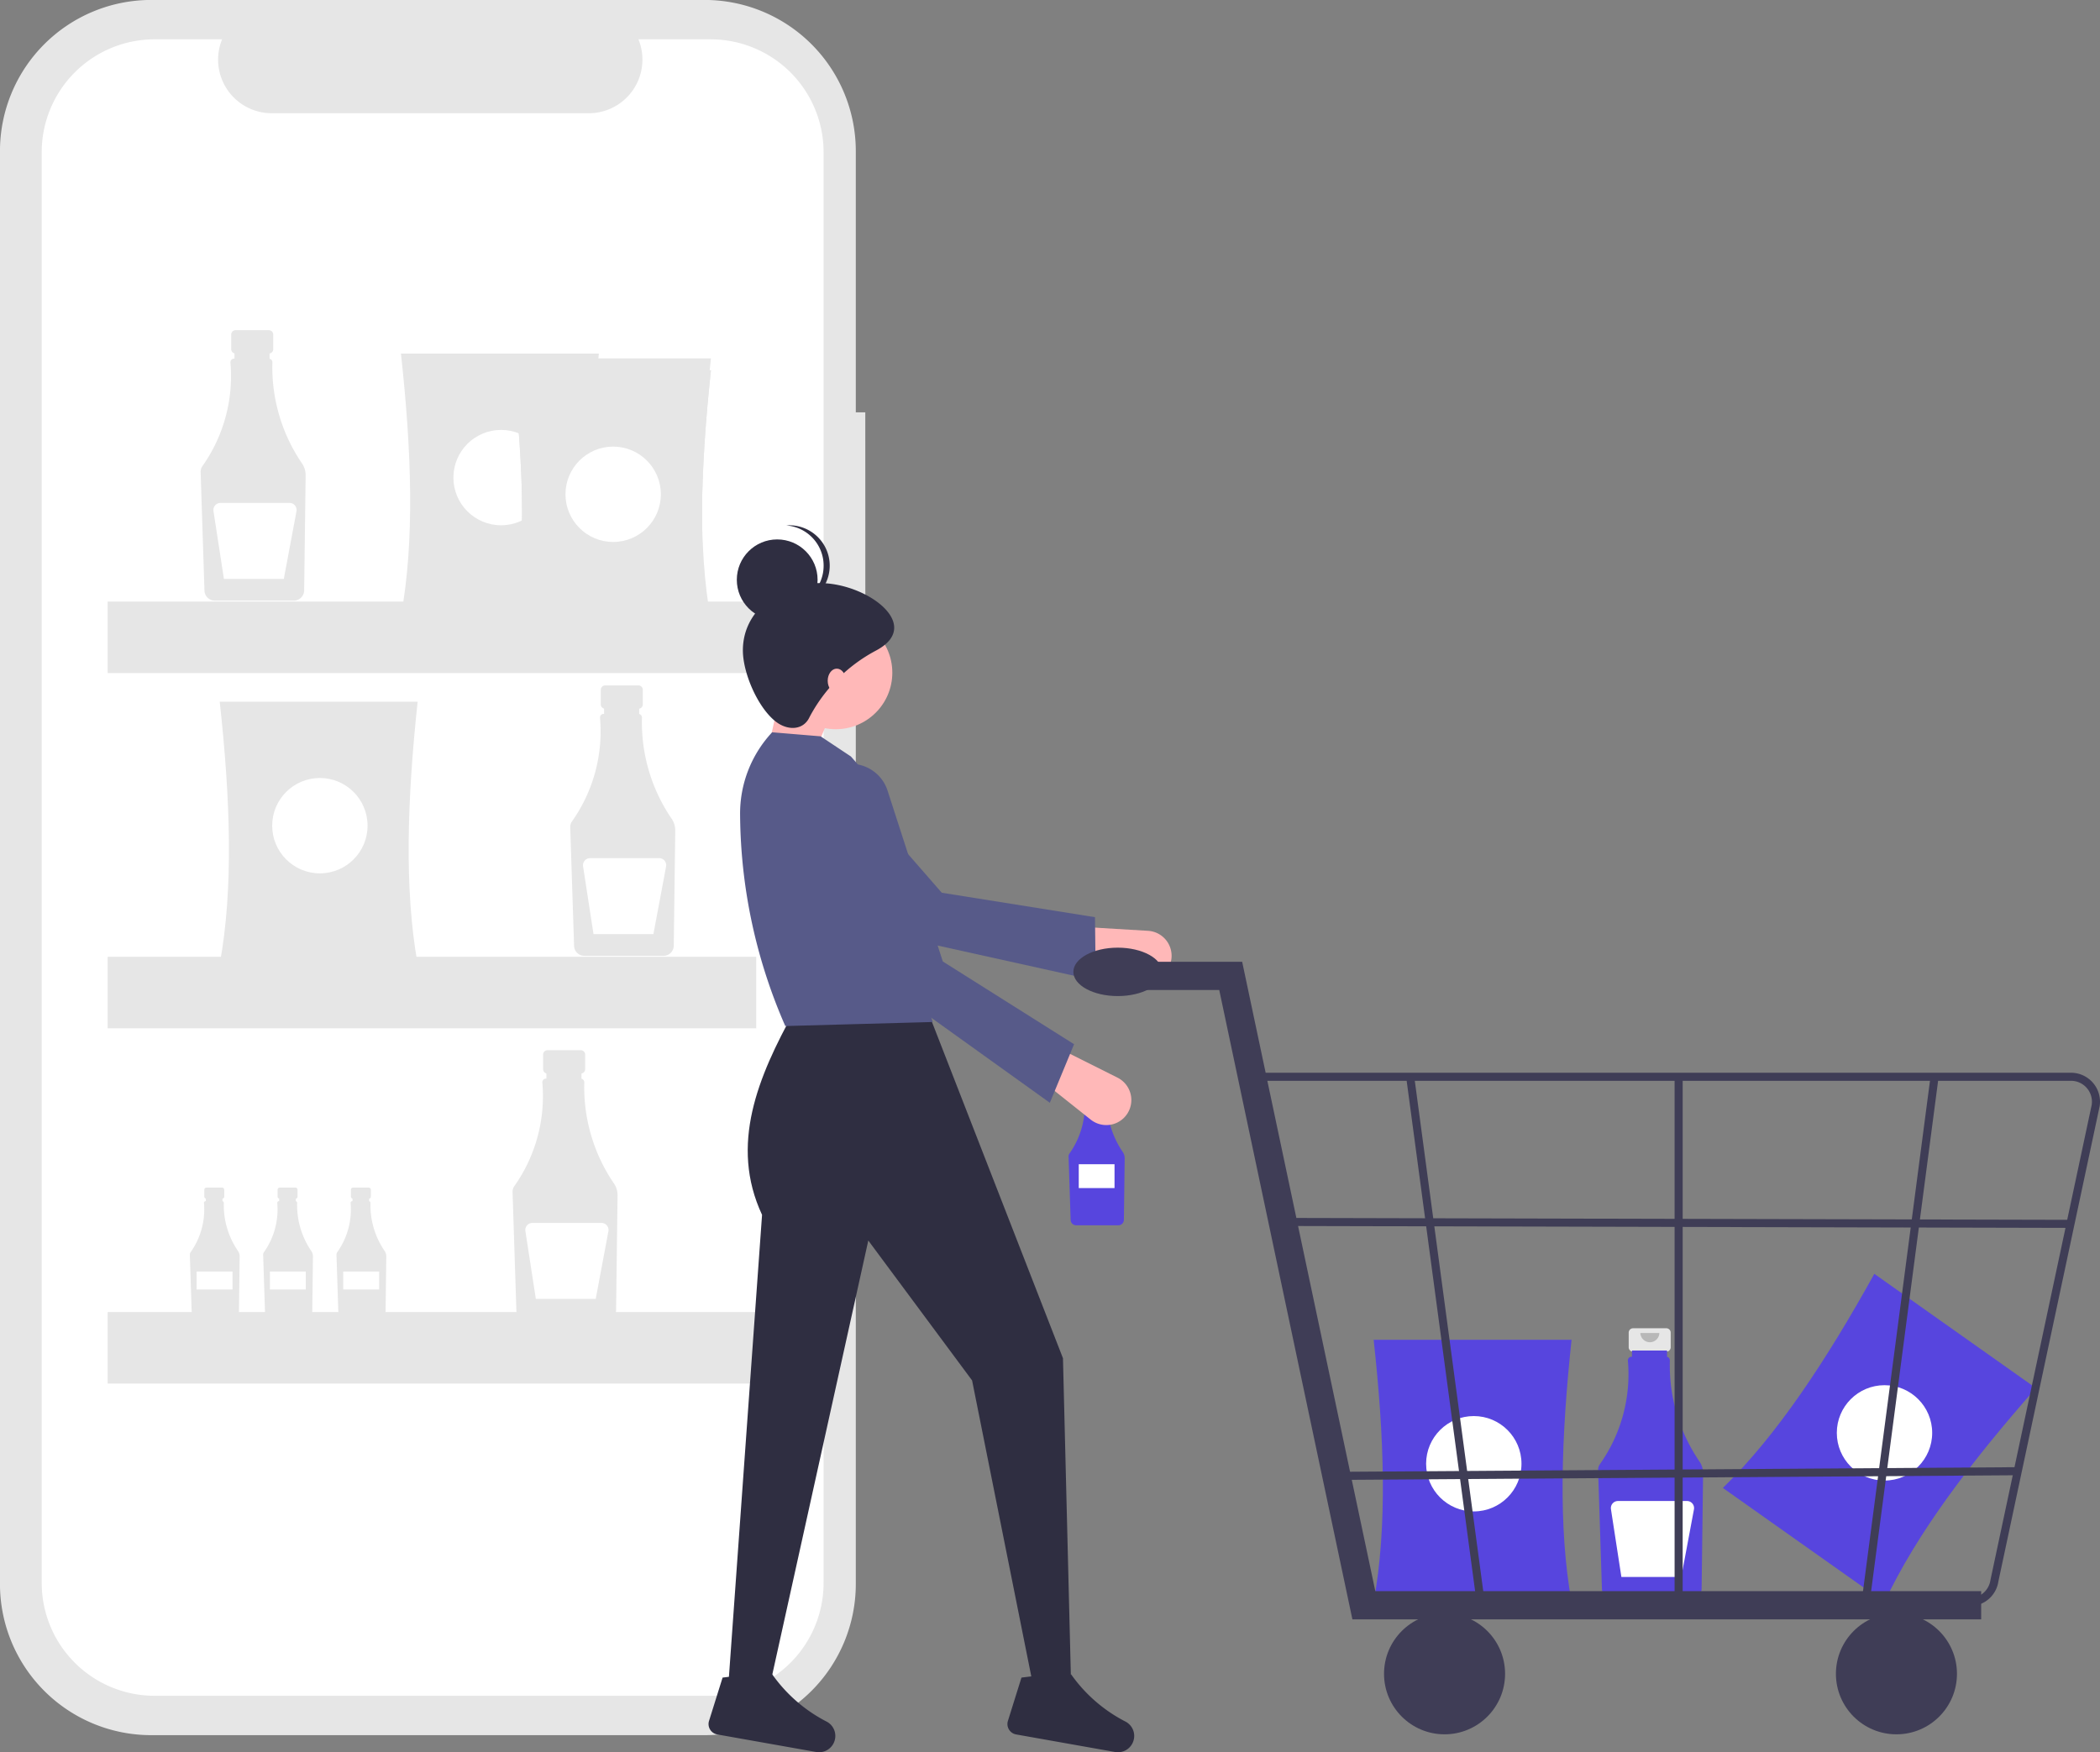 <svg xmlns="http://www.w3.org/2000/svg" width="250" height="208.629" viewBox="0 0 250 208.629">
    <rect x="0" y="0" width="250" height="208.629" fill="#808080" stroke="none"/>
    <g id="undraw_shopping_app_flsj" transform="translate(0 0)">
        <path id="Path_31994" data-name="Path 31994" d="M146.93,71.469H145.8v-31.1a18,18,0,0,0-18-18H61.916a18,18,0,0,0-18,18v170.6a18,18,0,0,0,18,18H127.8a18,18,0,0,0,18-18V93.6h1.135Z" transform="translate(-43.919 -22.375)" fill="#e6e6e6"/>
        <path id="Path_31995" data-name="Path 31995" d="M128.524,27.057h-8.6a6.385,6.385,0,0,1-5.912,8.8H76.27a6.385,6.385,0,0,1-5.912-8.8H62.326A13.44,13.44,0,0,0,48.885,40.5V210.842a13.44,13.44,0,0,0,13.44,13.44h66.2a13.44,13.44,0,0,0,13.44-13.44V40.5a13.44,13.44,0,0,0-13.44-13.44Z" transform="translate(-43.919 -22.375)" fill="#fff"/>
        <path id="Path_31996" data-name="Path 31996" d="M75.921,61.687H71.969a.524.524,0,0,0-.524.524v1.735a.524.524,0,0,0,.524.524h.655v2.6h2.643v-2.6h.655a.524.524,0,0,0,.524-.524V62.211A.524.524,0,0,0,75.921,61.687Z" transform="translate(-43.919 -22.375)" fill="#e6e6e6"/>
        <path id="Path_31997" data-name="Path 31997" d="M79.88,77.564a20.32,20.32,0,0,1-3.535-12.048.429.429,0,0,0-.335-.428v-.75H71.836v.739h-.058a.428.428,0,0,0-.428.429q0,.016,0,.031a18.545,18.545,0,0,1-3.331,12.333,1.18,1.18,0,0,0-.214.715l.456,14.119a1.222,1.222,0,0,0,1.212,1.18h9.442a1.223,1.223,0,0,0,1.213-1.2l.176-13.709A2.474,2.474,0,0,0,79.88,77.564Z" transform="translate(-43.919 -22.375)" fill="#e6e6e6"/>
        <path id="Path_31998" data-name="Path 31998" d="M78.385,82.254H70.167a.844.844,0,0,0-.834.972L70.575,91.3h7.131l1.508-8.045a.844.844,0,0,0-.829-1Z" transform="translate(-43.919 -22.375)" fill="#fff"/>
        <path id="Path_31999" data-name="Path 31999" d="M119.92,103.982h-3.953a.524.524,0,0,0-.524.524v1.735a.524.524,0,0,0,.524.524h.655v2.6h2.643v-2.6h.655a.524.524,0,0,0,.524-.524v-1.735a.524.524,0,0,0-.524-.524Z" transform="translate(-43.919 -22.375)" fill="#e6e6e6"/>
        <path id="Path_32000" data-name="Path 32000" d="M123.879,119.86a20.32,20.32,0,0,1-3.535-12.048.429.429,0,0,0-.334-.428v-.75h-4.175v.739h-.058a.428.428,0,0,0-.428.429q0,.016,0,.031a18.545,18.545,0,0,1-3.331,12.333,1.18,1.18,0,0,0-.214.715L112.262,135a1.222,1.222,0,0,0,1.212,1.18h9.442a1.223,1.223,0,0,0,1.213-1.2l.176-13.709a2.474,2.474,0,0,0-.425-1.413Z" transform="translate(-43.919 -22.375)" fill="#e6e6e6"/>
        <path id="Path_32001" data-name="Path 32001" d="M122.385,124.55h-8.218a.844.844,0,0,0-.834.972l1.242,8.072h7.131l1.508-8.045a.844.844,0,0,0-.829-1Z" transform="translate(-43.919 -22.375)" fill="#fff"/>
        <path id="Path_32002" data-name="Path 32002" d="M70.365,163.776H68.49a.249.249,0,0,0-.249.249v.823a.249.249,0,0,0,.249.249H68.8v1.233h1.253V165.1h.311a.249.249,0,0,0,.249-.249v-.823a.249.249,0,0,0-.249-.249Z" transform="translate(-43.919 -22.375)" fill="#e6e6e6"/>
        <path id="Path_32003" data-name="Path 32003" d="M72.242,171.308a9.639,9.639,0,0,1-1.677-5.715.2.2,0,0,0-.159-.2v-.356h-1.98v.351H68.4a.2.2,0,0,0-.2.2s0,.01,0,.015a8.8,8.8,0,0,1-1.58,5.85.56.56,0,0,0-.1.339l.216,6.7a.58.58,0,0,0,.575.56h4.479a.58.58,0,0,0,.575-.569l.083-6.5A1.173,1.173,0,0,0,72.242,171.308Z" transform="translate(-43.919 -22.375)" fill="#e6e6e6"/>
        <rect id="Rectangle_2451" data-name="Rectangle 2451" width="4.273" height="2.137" transform="translate(23.406 151.395)" fill="#fff"/>
        <path id="Path_32004" data-name="Path 32004" d="M79.092,163.776H77.217a.249.249,0,0,0-.249.249v.823a.249.249,0,0,0,.249.249h.311v1.233h1.253V165.1h.311a.249.249,0,0,0,.249-.249v-.823a.249.249,0,0,0-.249-.249Z" transform="translate(-43.919 -22.375)" fill="#e6e6e6"/>
        <path id="Path_32005" data-name="Path 32005" d="M80.97,171.308a9.639,9.639,0,0,1-1.677-5.715.2.2,0,0,0-.159-.2v-.356h-1.98v.351h-.027a.2.2,0,0,0-.2.2s0,.01,0,.015a8.8,8.8,0,0,1-1.58,5.85.56.56,0,0,0-.1.339l.217,6.7a.58.58,0,0,0,.575.56h4.479a.58.58,0,0,0,.575-.569l.083-6.5A1.174,1.174,0,0,0,80.97,171.308Z" transform="translate(-43.919 -22.375)" fill="#e6e6e6"/>
        <rect id="Rectangle_2452" data-name="Rectangle 2452" width="4.273" height="2.137" transform="translate(32.133 151.395)" fill="#fff"/>
        <path id="Path_32006" data-name="Path 32006" d="M87.82,163.776H85.945a.249.249,0,0,0-.249.249v.823a.249.249,0,0,0,.249.249h.311v1.233h1.253V165.1h.311a.249.249,0,0,0,.249-.249v-.823a.249.249,0,0,0-.249-.249Z" transform="translate(-43.919 -22.375)" fill="#e6e6e6"/>
        <path id="Path_32007" data-name="Path 32007" d="M89.7,171.308a9.639,9.639,0,0,1-1.677-5.715.2.2,0,0,0-.159-.2v-.356h-1.98v.351h-.027a.2.2,0,0,0-.2.2s0,.01,0,.015a8.8,8.8,0,0,1-1.58,5.85.56.56,0,0,0-.1.339l.216,6.7a.58.58,0,0,0,.575.56h4.479a.58.58,0,0,0,.575-.569l.083-6.5A1.174,1.174,0,0,0,89.7,171.308Z" transform="translate(-43.919 -22.375)" fill="#e6e6e6"/>
        <rect id="Rectangle_2453" data-name="Rectangle 2453" width="4.273" height="2.137" transform="translate(40.861 151.395)" fill="#fff"/>
        <path id="Path_32008" data-name="Path 32008" d="M113.054,147.414H109.1a.524.524,0,0,0-.524.524v1.735a.524.524,0,0,0,.524.524h.655v2.6H112.4v-2.6h.655a.524.524,0,0,0,.524-.524v-1.735A.524.524,0,0,0,113.054,147.414Z" transform="translate(-43.919 -22.375)" fill="#e6e6e6"/>
        <path id="Path_32009" data-name="Path 32009" d="M117.013,163.291a20.32,20.32,0,0,1-3.535-12.048.429.429,0,0,0-.335-.428v-.75h-4.174v.739h-.058a.428.428,0,0,0-.428.429q0,.016,0,.031a18.545,18.545,0,0,1-3.331,12.333,1.18,1.18,0,0,0-.214.715l.456,14.119a1.222,1.222,0,0,0,1.212,1.18h9.442a1.223,1.223,0,0,0,1.213-1.2l.176-13.709a2.474,2.474,0,0,0-.425-1.413Z" transform="translate(-43.919 -22.375)" fill="#e6e6e6"/>
        <path id="Path_32010" data-name="Path 32010" d="M115.518,167.981H107.3a.844.844,0,0,0-.834.972l1.242,8.072h7.131l1.508-8.045a.844.844,0,0,0-.829-1Z" transform="translate(-43.919 -22.375)" fill="#fff"/>
        <path id="Path_32011" data-name="Path 32011" d="M115.212,95.7H91.651c1.647-8.906,1.268-19.66,0-31.225h23.561C113.977,76.044,113.608,86.8,115.212,95.7Z" transform="translate(-43.919 -22.375)" fill="#e6e6e6"/>
        <circle id="Ellipse_518" data-name="Ellipse 518" cx="5.677" cy="5.677" r="5.677" transform="translate(53.977 51.187)" fill="#fff"/>
        <path id="Path_32012" data-name="Path 32012" d="M93.638,137.148H70.077c1.647-8.906,1.268-19.66,0-31.225H93.638C92.4,117.488,92.035,128.242,93.638,137.148Z" transform="translate(-43.919 -22.375)" fill="#e6e6e6"/>
        <circle id="Ellipse_519" data-name="Ellipse 519" cx="5.677" cy="5.677" r="5.677" transform="translate(32.403 92.631)" fill="#fff"/>
        <path id="Path_32013" data-name="Path 32013" d="M128.553,97.69H104.992c1.647-8.906,1.268-19.66,0-31.225h23.561C127.319,78.031,126.95,88.785,128.553,97.69Z" transform="translate(-43.919 -22.375)" fill="#e6e6e6"/>
        <circle id="Ellipse_520" data-name="Ellipse 520" cx="5.677" cy="5.677" r="5.677" transform="translate(67.319 53.174)" fill="#fff"/>
        <path id="Path_32014" data-name="Path 32014" d="M128.553,96.271H104.992c1.647-8.906,1.268-19.66,0-31.225h23.561C127.319,76.611,126.95,87.365,128.553,96.271Z" transform="translate(-43.919 -22.375)" fill="#e6e6e6"/>
        <circle id="Ellipse_521" data-name="Ellipse 521" cx="5.677" cy="5.677" r="5.677" transform="translate(67.319 51.755)" fill="#fff"/>
        <path id="Path_32015" data-name="Path 32015" d="M128.553,97.69H104.992c1.647-8.906,1.268-19.66,0-31.225h23.561C127.319,78.031,126.95,88.785,128.553,97.69Z" transform="translate(-43.919 -22.375)" fill="#e6e6e6"/>
        <circle id="Ellipse_522" data-name="Ellipse 522" cx="5.677" cy="5.677" r="5.677" transform="translate(67.319 53.174)" fill="#fff"/>
        <rect id="Rectangle_2454" data-name="Rectangle 2454" width="77.211" height="8.516" transform="translate(12.817 71.625)" fill="#e6e6e6"/>
        <rect id="Rectangle_2455" data-name="Rectangle 2455" width="77.211" height="8.516" transform="translate(12.817 113.921)" fill="#e6e6e6"/>
        <rect id="Rectangle_2456" data-name="Rectangle 2456" width="77.211" height="8.516" transform="translate(12.817 156.217)" fill="#e6e6e6"/>
        <path id="Path_32016" data-name="Path 32016" d="M268.259,213.141l-19.236-13.605c6.488-6.32,12.388-15.318,18.031-25.493l19.236,13.605C278.6,196.377,272.092,204.944,268.259,213.141Z" transform="translate(-43.919 -22.375)" fill="#5745de"/>
        <circle id="Ellipse_523" data-name="Ellipse 523" cx="5.677" cy="5.677" r="5.677" transform="translate(218.668 164.926)" fill="#fff"/>
        <path id="Path_32017" data-name="Path 32017" d="M175.468,151.057h-2.111a.28.28,0,0,0-.28.28v.927a.28.28,0,0,0,.28.28h.35v1.389h1.412v-1.389h.35a.28.28,0,0,0,.28-.28v-.927a.28.28,0,0,0-.28-.28Z" transform="translate(-43.919 -22.375)" fill="#e6e6e6"/>
        <path id="Path_32018" data-name="Path 32018" d="M177.583,159.539a10.855,10.855,0,0,1-1.888-6.436.229.229,0,0,0-.179-.228v-.4h-2.23v.395h-.031a.229.229,0,0,0-.229.229q0,.008,0,.017a9.907,9.907,0,0,1-1.78,6.589.63.63,0,0,0-.114.382l.244,7.543a.653.653,0,0,0,.647.63h5.044a.653.653,0,0,0,.648-.641l.094-7.323A1.322,1.322,0,0,0,177.583,159.539Z" transform="translate(-43.919 -22.375)" fill="#5745de"/>
        <path id="Path_32019" data-name="Path 32019" d="M175.028,151.359a.6.6,0,0,1-1.208,0" transform="translate(-43.919 -22.375)" opacity="0.2"/>
        <rect id="Rectangle_2457" data-name="Rectangle 2457" width="4.258" height="2.839" transform="translate(128.424 138.617)" fill="#fff"/>
        <path id="Path_32020" data-name="Path 32020" d="M242.287,180.523h-3.952a.524.524,0,0,0-.524.524v1.735a.524.524,0,0,0,.524.524h.655v2.6h2.643v-2.6h.655a.524.524,0,0,0,.524-.524v-1.735a.524.524,0,0,0-.524-.524Z" transform="translate(-43.919 -22.375)" fill="#e6e6e6"/>
        <path id="Path_32021" data-name="Path 32021" d="M246.246,196.4a20.32,20.32,0,0,1-3.535-12.048.428.428,0,0,0-.335-.428v-.75H238.2v.739h-.058a.428.428,0,0,0-.428.429q0,.016,0,.031a18.545,18.545,0,0,1-3.331,12.333,1.18,1.18,0,0,0-.214.715l.456,14.119a1.222,1.222,0,0,0,1.212,1.18h9.442a1.223,1.223,0,0,0,1.213-1.2l.176-13.709A2.474,2.474,0,0,0,246.246,196.4Z" transform="translate(-43.919 -22.375)" fill="#5745de"/>
        <path id="Path_32022" data-name="Path 32022" d="M241.463,181.089a1.131,1.131,0,0,1-2.261,0" transform="translate(-43.919 -22.375)" opacity="0.2"/>
        <path id="Path_32023" data-name="Path 32023" d="M244.751,201.091h-8.218a.844.844,0,0,0-.834.972l1.242,8.072h7.131l1.508-8.045a.844.844,0,0,0-.829-1Z" transform="translate(-43.919 -22.375)" fill="#fff"/>
        <path id="Path_32024" data-name="Path 32024" d="M231.01,213.118H207.449c1.647-8.906,1.268-19.66,0-31.225H231.01C229.775,193.458,229.406,204.212,231.01,213.118Z" transform="translate(-43.919 -22.375)" fill="#5745de"/>
        <circle id="Ellipse_524" data-name="Ellipse 524" cx="5.677" cy="5.677" r="5.677" transform="translate(169.775 168.602)" fill="#fff"/>
        <path id="Path_32025" data-name="Path 32025" d="M90.722,92.474l5.289-.481,3.366-8.174-6.01-3.366Z" fill="#ffb8b8"/>
        <path id="Path_32026" data-name="Path 32026" d="M183.181,137.289h0a2.982,2.982,0,0,0-2.591-4.087l-8.212-.49-1.209,4.021,8.454,2.322A2.982,2.982,0,0,0,183.181,137.289Z" transform="translate(-43.919 -22.375)" fill="#ffb8b8"/>
        <path id="Path_32027" data-name="Path 32027" d="M174.364,139.123l-.09-7.545-18.241-2.911L141.979,112.55a4.6,4.6,0,0,0-6-.82h0a4.6,4.6,0,0,0-.8,7.016l11.593,14.267Z" transform="translate(-43.919 -22.375)" fill="#575a89"/>
        <path id="Path_32028" data-name="Path 32028" d="M130.554,224h4.808l11.926-53.923,12.356,16.658,7.213,36.063h4.568l-.962-38.707-16.108-41.352H138.487c-4.336,7.848-7.738,15.937-3.847,24.282Z" transform="translate(-43.919 -22.375)" fill="#2f2e41"/>
        <path id="Path_32029" data-name="Path 32029" d="M163.909,227.274a1.255,1.255,0,0,0,.978,1.61l11.766,2.088a1.936,1.936,0,0,0,2.2-1.327h0a1.924,1.924,0,0,0-.941-2.288,17.99,17.99,0,0,1-6.489-5.641c-1.293,1.2-2.739,1.091-4.273.2l-1.628.2Z" transform="translate(-43.919 -22.375)" fill="#2f2e41"/>
        <path id="Path_32030" data-name="Path 32030" d="M128.327,227.274a1.255,1.255,0,0,0,.979,1.61l11.766,2.088a1.936,1.936,0,0,0,2.2-1.327h0a1.924,1.924,0,0,0-.941-2.288,17.99,17.99,0,0,1-6.489-5.641c-1.293,1.2-2.739,1.091-4.273.2l-1.628.2Z" transform="translate(-43.919 -22.375)" fill="#2f2e41"/>
        <circle id="Ellipse_525" data-name="Ellipse 525" cx="6.732" cy="6.732" r="6.732" transform="translate(92.765 73.36)" fill="#ffb8b8"/>
        <path id="Path_32031" data-name="Path 32031" d="M137.406,144.54l17.55-.481L149.8,127.838c3.2-5.135-.021-10.265-4.583-15.393l-3.606-2.4-5.77-.481h0a14.165,14.165,0,0,0-3.815,9.868A63.567,63.567,0,0,0,137.406,144.54Z" transform="translate(-43.919 -22.375)" fill="#575a89"/>
        <path id="Path_32032" data-name="Path 32032" d="M177.728,155.46h0a2.982,2.982,0,0,0-.774-4.777L169.6,147l-2.693,3.221,6.859,5.46a2.982,2.982,0,0,0,3.966-.224Z" transform="translate(-43.919 -22.375)" fill="#ffb8b8"/>
        <path id="Path_32033" data-name="Path 32033" d="M168.9,153.676l2.885-6.972-15.626-9.852-6.579-20.346a4.6,4.6,0,0,0-5.189-3.112h0a4.6,4.6,0,0,0-3.5,6.135l5.046,17.678Z" transform="translate(-43.919 -22.375)" fill="#575a89"/>
        <path id="Path_32034" data-name="Path 32034" d="M132.357,99.822c0,2.619,1.7,6.676,3.847,8.415,1.444,1.17,3.352,1.121,4.087-.481a19.054,19.054,0,0,1,7.934-7.934c6.1-3.238-2.164-8.779-7.934-7.934C135.955,92.523,132.357,95.441,132.357,99.822Z" transform="translate(-43.919 -22.375)" fill="#2f2e41"/>
        <circle id="Ellipse_526" data-name="Ellipse 526" cx="4.808" cy="4.808" r="4.808" transform="translate(87.716 64.225)" fill="#2f2e41"/>
        <path id="Path_32035" data-name="Path 32035" d="M141.973,89.725a4.805,4.805,0,0,0-4.448-4.79c.119-.009.239-.018.361-.018a4.808,4.808,0,0,1,0,9.617c-.122,0-.241-.009-.361-.018a4.805,4.805,0,0,0,4.448-4.79Z" transform="translate(-43.919 -22.375)" fill="#2f2e41"/>
        <ellipse id="Ellipse_527" data-name="Ellipse 527" cx="1.082" cy="1.443" rx="1.082" ry="1.443" transform="translate(98.535 79.611)" fill="#ffb8b8"/>
        <path id="Path_32036" data-name="Path 32036" d="M235.854,192.806H161l-15.851-74.93H131.624v-3.362h16.253l15.851,74.93h72.126Z" fill="#3f3d56"/>
        <circle id="Ellipse_528" data-name="Ellipse 528" cx="7.205" cy="7.205" r="7.205" transform="translate(164.766 192.085)" fill="#3f3d56"/>
        <circle id="Ellipse_529" data-name="Ellipse 529" cx="7.205" cy="7.205" r="7.205" transform="translate(218.562 192.085)" fill="#3f3d56"/>
        <path id="Path_32037" data-name="Path 32037" d="M278.408,213.6H205.582l-12.849-63.5h97.734a3.453,3.453,0,0,1,3.411,3.988l-12.059,56.595a3.436,3.436,0,0,1-3.41,2.917Zm-72.035-.961h72.035a2.479,2.479,0,0,0,2.461-2.105l12.059-56.595a2.492,2.492,0,0,0-2.462-2.879H193.9Z" transform="translate(-43.919 -22.375)" fill="#3f3d56"/>
        <path id="Path_32038" data-name="Path 32038" d="M175.82,191.019l-8.415-62.738.948-.157,8.415,62.738Z" fill="#3f3d56"/>
        <path id="Path_32039" data-name="Path 32039" d="M222.611,190.537l-.948-.154,8.169-62.258.948.154Z" fill="#3f3d56"/>
        <rect id="Rectangle_2458" data-name="Rectangle 2458" width="0.961" height="62.738" transform="translate(199.357 128.203)" fill="#3f3d56"/>
        <rect id="Rectangle_2459" data-name="Rectangle 2459" width="0.961" height="92.989" transform="translate(153.718 145.973) rotate(-89.861)" fill="#3f3d56"/>
        <rect id="Rectangle_2460" data-name="Rectangle 2460" width="81.695" height="0.961" transform="translate(158.456 175.247) rotate(-0.392)" fill="#3f3d56"/>
        <ellipse id="Ellipse_530" data-name="Ellipse 530" cx="5.284" cy="2.882" rx="5.284" ry="2.882" transform="translate(127.782 112.832)" fill="#3f3d56"/>
    </g>
</svg>
